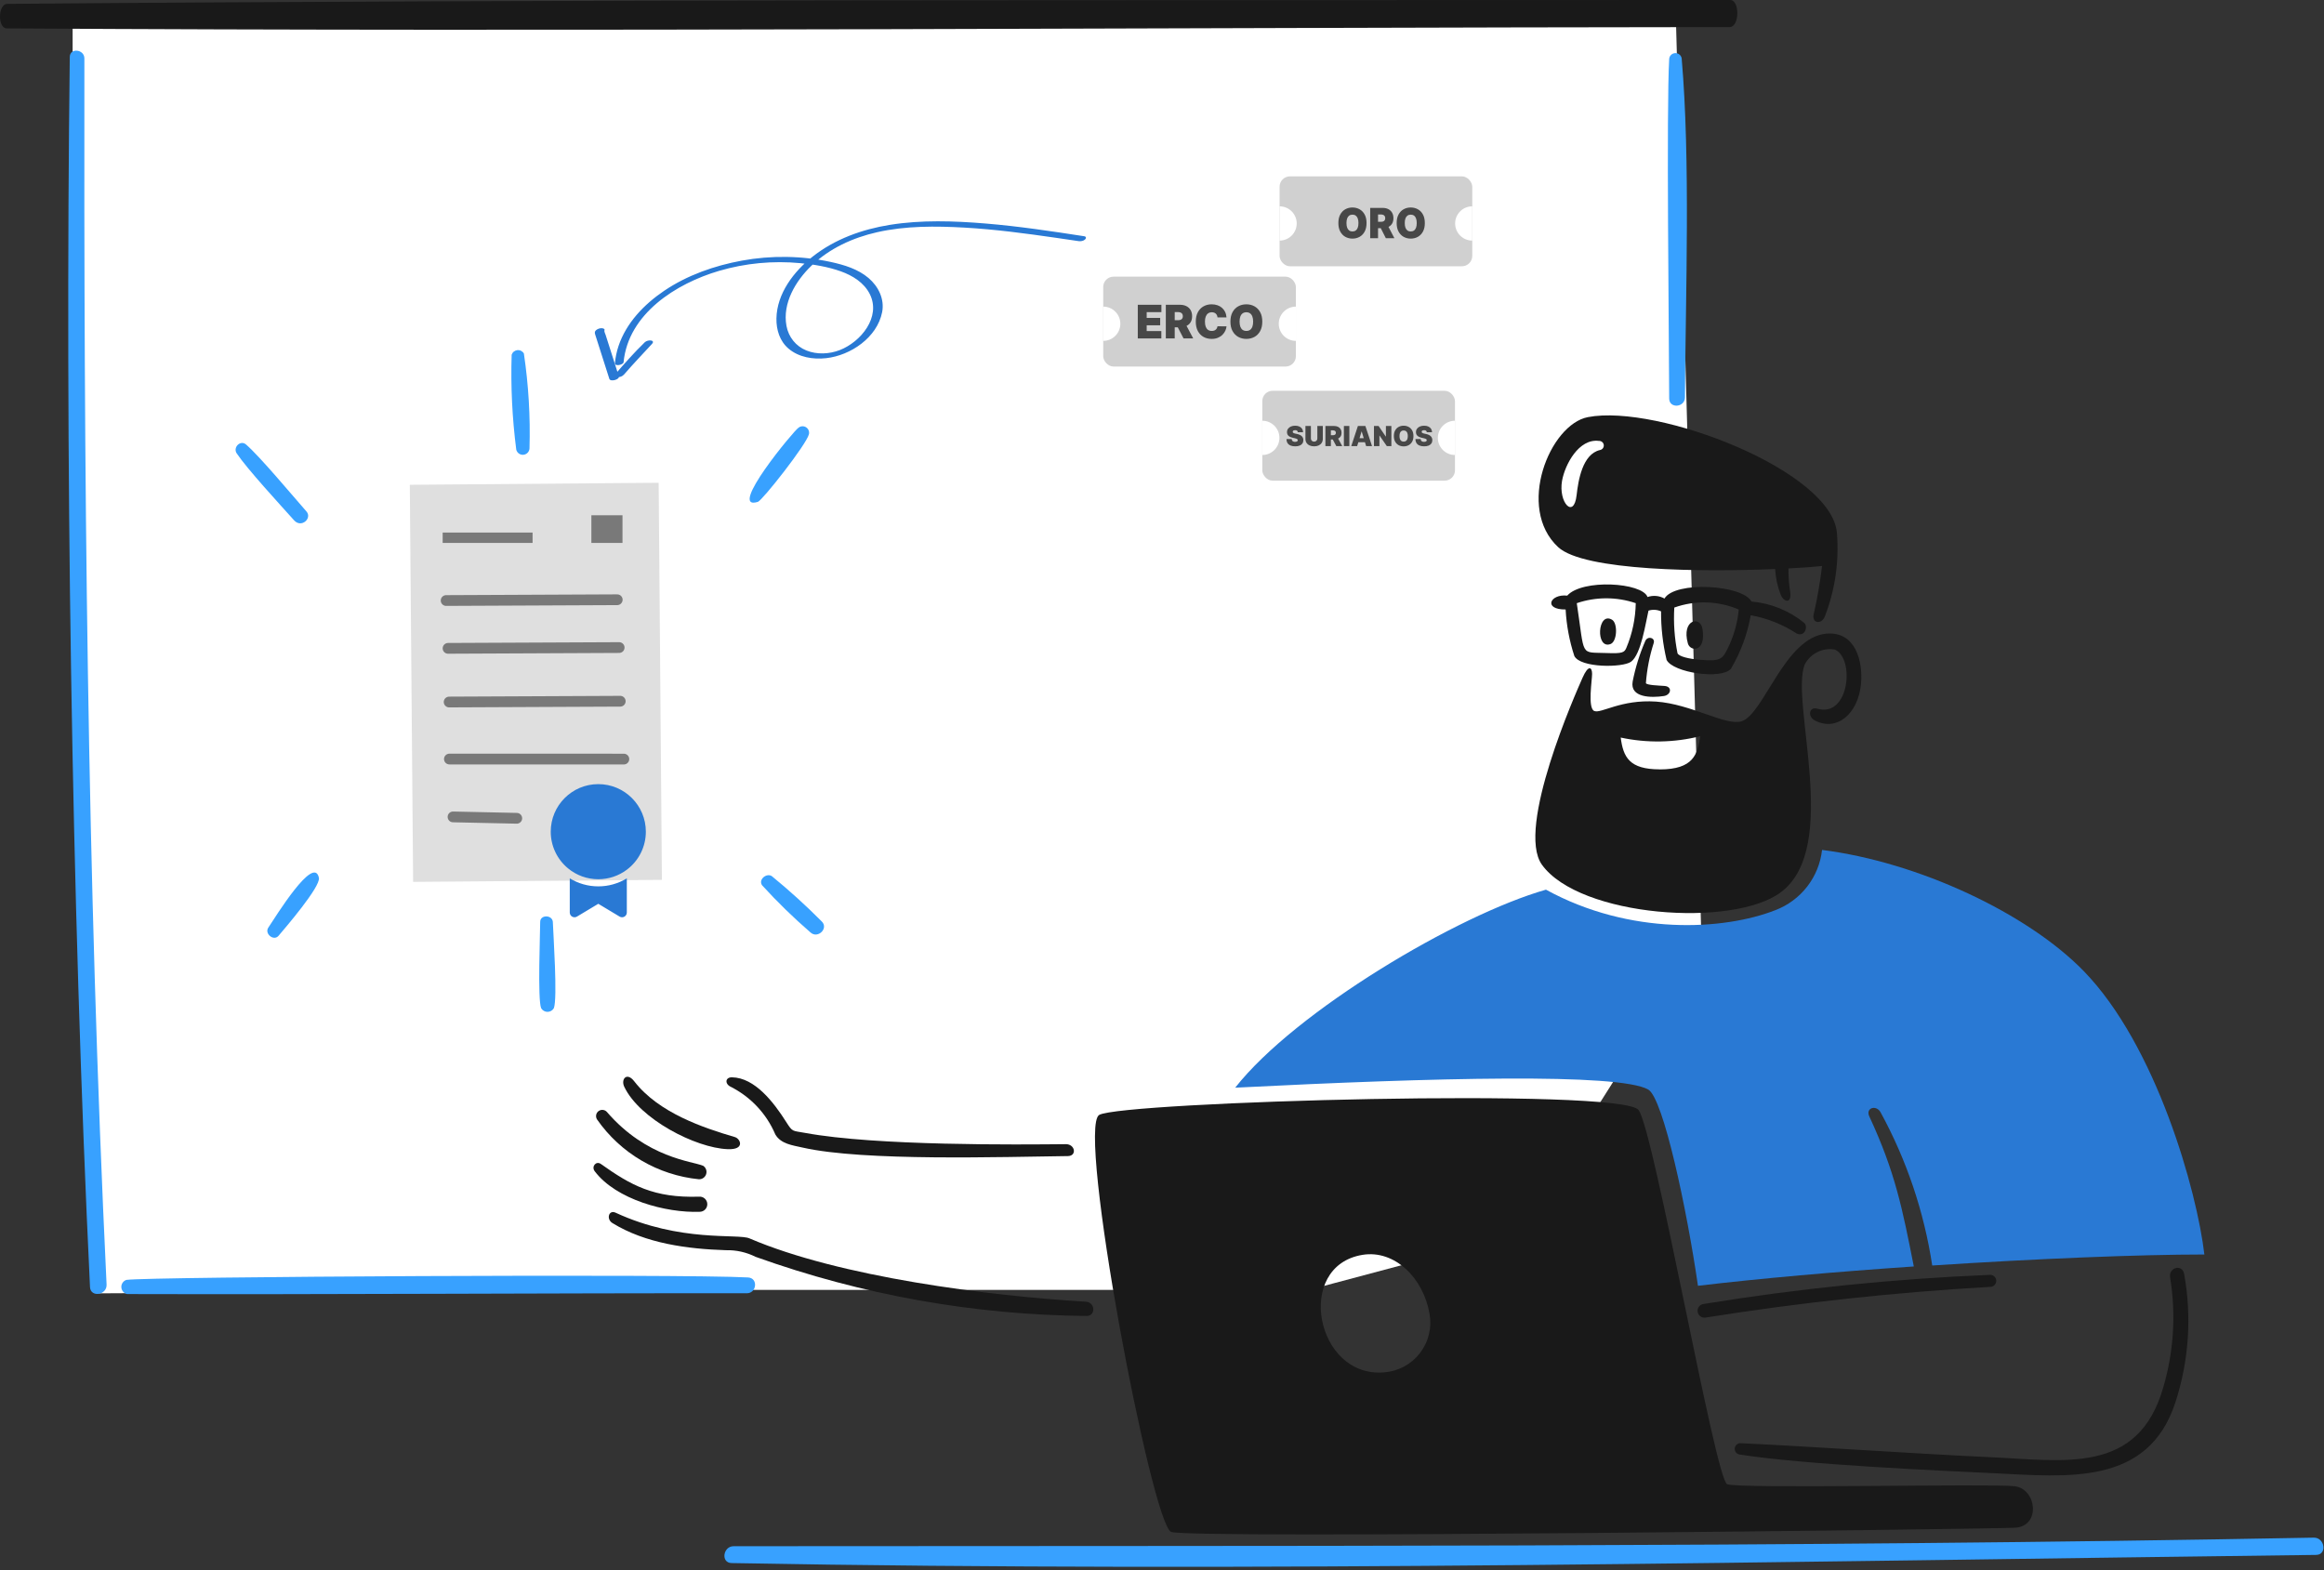 <svg width="672" height="454" viewBox="0 0 672 454" fill="none" xmlns="http://www.w3.org/2000/svg">
<rect x="0" y="0" width="672" height="454" fill="#333333" stroke="none"/>
<path d="M21 77V3.5L484.5 2L492 272.5L438.5 357L378.5 373H267.5H217.5L28.5 374V371L25.5 320.5L21 194V77Z" fill="white"/>
<path d="M357.164 314.53C415.023 311.595 468.031 310.266 476.578 315.057C480.98 317.532 487.829 350.063 490.976 371.82C508.748 369.699 531.081 367.747 553.393 366.226C550.08 349.487 548.036 338.999 540.519 322.825C539.38 320.375 542.499 319.385 543.768 321.623C551.301 335.413 556.36 350.415 558.715 365.95C588.923 363.967 618.728 362.768 637.409 362.768C635.287 344.487 623.537 302.359 602.473 280.758C586.236 264.107 554.737 249.287 526.859 245.78C526.425 249.643 524.935 253.313 522.552 256.385C520.169 259.457 516.986 261.813 513.352 263.195C498.458 269.047 471.274 270.585 447.024 257.265C421.441 264.563 374.557 292.405 357.164 314.53Z" fill="#2979D4"/>
<path d="M669.031 444.648C516.478 447.515 364.614 446.949 212.142 447.123C209.058 447.123 208.362 451.942 211.551 451.999C363.68 454.81 517.623 451.5 669.727 449.637C672.977 449.608 672.263 444.587 669.031 444.648Z" fill="#38A1FF"/>
<path d="M230.901 123.678C229.762 124.273 210.07 147.942 219.144 145.128C220.431 144.728 233.288 128.438 233.921 125.517C233.996 125.139 233.954 124.746 233.799 124.392C233.644 124.039 233.384 123.741 233.054 123.541C232.725 123.34 232.341 123.245 231.956 123.27C231.571 123.295 231.202 123.437 230.901 123.678Z" fill="#38A1FF"/>
<path d="M487.217 114.898C487.408 84.439 488.823 46.442 486.266 16.888C486.196 16.444 485.964 16.042 485.615 15.759C485.265 15.477 484.824 15.333 484.375 15.357C483.926 15.381 483.502 15.57 483.185 15.888C482.867 16.206 482.679 16.63 482.656 17.079C481.825 31.258 482.606 97.141 482.656 115.238C482.663 118.212 487.2 117.876 487.217 114.898Z" fill="#38A1FF"/>
<path d="M220.374 256.013C224.756 260.813 229.415 265.353 234.327 269.609C236.448 271.607 239.716 268.421 237.58 266.426C233.001 261.82 228.188 257.453 223.16 253.343C221.629 252.364 219.193 254.369 220.374 256.013Z" fill="#38A1FF"/>
<path d="M24.399 16.888C24.399 14.229 20.212 13.744 20.177 16.467C18.784 129.11 20.644 260.129 26.025 372.188C26.174 375.292 30.976 374.532 30.817 371.449C25.131 252.912 24.236 135.524 24.399 16.888Z" fill="#38A1FF"/>
<path d="M77.59 268.237C76.401 270.005 79.156 272.254 80.546 270.602C82.338 268.481 92.734 256.434 92.214 253.842C90.782 246.975 79.619 265.235 77.59 268.237Z" fill="#38A1FF"/>
<path d="M216.3 369.405C197.301 368.344 42.591 369.175 36.555 370.112C36.109 370.256 35.723 370.544 35.458 370.931C35.192 371.318 35.062 371.782 35.089 372.25C35.115 372.718 35.296 373.165 35.603 373.519C35.91 373.874 36.325 374.117 36.785 374.21C95.281 374.377 157.362 373.913 215.961 373.977C218.811 373.977 219.299 369.582 216.3 369.405Z" fill="#38A1FF"/>
<path d="M85.044 150.467C87.137 152.804 90.348 149.877 88.608 147.893C84.386 143.102 75.341 132.221 71.172 128.558C69.521 127.105 67.282 129.378 68.449 131.111C71.448 135.584 80.91 145.856 85.044 150.467Z" fill="#38A1FF"/>
<path d="M153.108 129.665C153.373 120.487 152.83 111.304 151.485 102.222C151.299 101.895 151.022 101.63 150.687 101.457C150.353 101.285 149.976 101.213 149.602 101.25C149.228 101.288 148.873 101.433 148.579 101.668C148.286 101.903 148.067 102.219 147.949 102.576C147.663 111.743 148.107 120.918 149.278 130.015C149.385 130.471 149.653 130.873 150.033 131.148C150.413 131.422 150.879 131.549 151.346 131.507C151.812 131.464 152.247 131.254 152.571 130.915C152.895 130.577 153.086 130.133 153.108 129.665Z" fill="#38A1FF"/>
<path d="M156.202 266.568C156.202 269.503 155.421 288.986 156.474 291.543C156.661 291.865 156.928 292.133 157.251 292.319C157.573 292.505 157.939 292.603 158.311 292.603C158.684 292.603 159.049 292.505 159.372 292.319C159.694 292.133 159.962 291.865 160.148 291.543C161.248 288.735 160 270.433 159.855 266.568C159.664 264.499 156.202 264.457 156.202 266.568Z" fill="#38A1FF"/>
<path fill-rule="evenodd" clip-rule="evenodd" d="M459.162 120.62C448.102 122.741 438.346 146.903 450.549 158.214C458.02 165.141 492.429 165.435 513.288 164.547C513.438 167.1 513.985 169.614 514.911 171.998C515.742 174.119 518.231 174.791 517.612 170.965C517.274 168.786 517.119 166.583 517.149 164.378C521.371 164.169 524.705 163.914 526.859 163.67C526.297 168.382 525.487 173.061 524.433 177.687C523.85 180.222 526.696 180.696 527.661 178.278C530.622 170.628 531.819 162.409 531.166 154.233C529.907 136.21 479.367 116.737 459.162 120.62ZM462.645 130.139C457.557 131.302 456.355 139.032 455.891 143.165C455.096 150.237 450.587 145.287 451.669 139.067C452.497 134.378 456.503 126.741 462.348 127.501C462.687 127.483 463.02 127.594 463.279 127.814C463.537 128.033 463.703 128.343 463.741 128.68C463.779 129.017 463.686 129.355 463.483 129.627C463.279 129.898 462.979 130.081 462.645 130.139Z" fill="#191919"/>
<path fill-rule="evenodd" clip-rule="evenodd" d="M500.516 193.383C503.335 188.61 505.273 183.369 506.238 177.91C510.987 178.77 515.517 180.574 519.558 183.214C521.962 184.25 522.874 181.092 521.679 180.113C517.339 176.576 512.035 174.428 506.457 173.95C503.883 169.073 484.314 167.938 481.295 173.083C480.556 172.669 479.737 172.415 478.893 172.339C478.049 172.262 477.199 172.366 476.397 172.641C474.859 168.419 457.505 167.362 453.18 172.238C448.198 171.69 446.129 176.29 452.713 176.248C452.957 180.818 453.802 185.336 455.227 189.685C456.932 193.171 469.187 193.118 471.627 191.354C474.53 189.257 475.849 180.102 476.673 176.577C477.869 176.201 479.161 176.277 480.305 176.789C480.279 181.515 480.817 186.228 481.906 190.827C483.78 194.554 497.797 196.594 500.516 193.383ZM470.287 187.301C469.711 188.691 469.191 189.023 464.545 188.84C456.695 188.532 458.339 190.233 455.935 174.423C461.464 172.546 467.459 172.546 472.989 174.423C472.913 178.849 471.996 183.219 470.287 187.301ZM485.064 188.903C484.188 184.557 483.875 180.116 484.134 175.689C490.198 173.524 496.855 173.728 502.776 176.259C502.444 179.736 501.552 183.137 500.134 186.329C498.126 190.724 497.794 191.301 491.461 190.784C488.42 190.537 485.492 189.862 485.064 188.907V188.903Z" fill="#191919"/>
<path fill-rule="evenodd" clip-rule="evenodd" d="M488.062 186.078C488.723 188.461 493.366 188.741 492.284 181.856C491.665 177.938 486.142 179.169 488.062 186.078Z" fill="#191919"/>
<path fill-rule="evenodd" clip-rule="evenodd" d="M528.168 183.228C516.053 184.243 510.074 206.435 503.638 208.56C499.141 210.048 489.052 203.578 478.858 202.881C468.664 202.184 462.858 206.491 460.955 205.583C459.053 204.674 460.365 196.718 460.365 194.861C460.365 193.005 459.354 191.99 457.557 196.085C455.761 200.18 438.244 239.486 445.864 250.062C456.755 265.175 501.199 268.375 514.996 257.979C532.294 244.945 517.574 203.086 521.835 192.181C522.636 190.622 523.913 189.36 525.482 188.578C527.05 187.795 528.827 187.534 530.554 187.832C536.382 190.357 534.78 207.633 525.466 204.928C523.125 204.253 522.595 207.195 524.759 208.33C531.085 211.657 537.294 206.47 538.121 197.775C538.74 191.191 536.505 182.531 528.168 183.228ZM479.933 222.477C471.153 222.477 469.378 218.995 468.639 213.284C476.239 214.917 484.113 214.781 491.651 212.884C490.849 218.103 489.735 222.492 479.933 222.492V222.477Z" fill="#191919"/>
<path fill-rule="evenodd" clip-rule="evenodd" d="M475.732 185.382C474.106 189.13 472.889 193.042 472.1 197.05C471.227 201.806 477.553 201.82 481.117 201.272C483.239 200.947 483.628 198.528 481.305 198.359C479.597 198.231 476.241 198.146 475.923 197.556C476.215 193.611 476.973 189.714 478.182 185.947C478.674 184.391 476.404 183.783 475.732 185.382Z" fill="#191919"/>
<path fill-rule="evenodd" clip-rule="evenodd" d="M465.69 186.241C467.656 185.491 467.812 180.198 466.132 179.211C461.892 176.694 461.302 187.896 465.69 186.241Z" fill="#191919"/>
<path fill-rule="evenodd" clip-rule="evenodd" d="M500.283 0C336.75 0.127 163.147 -0.251 2.104 1.121C-0.64 1.142 -0.704 8.193 1.934 8.211C164.961 9.232 336.665 7.96 500.113 7.832C503.048 7.829 503.112 0 500.283 0Z" fill="#191919"/>
<path fill-rule="evenodd" clip-rule="evenodd" d="M313.971 376.42C286.037 374.759 242.767 369.292 216.7 358.101C213.348 356.658 196.789 359.363 177.988 350.675C176.022 349.77 175.24 352.538 177.079 353.673C186.686 359.593 198.822 361.17 209.904 361.527C212.882 361.45 215.834 362.11 218.496 363.447C249.21 374.462 281.556 380.241 314.184 380.543C316.864 380.582 316.779 376.59 313.971 376.42Z" fill="#191919"/>
<path fill-rule="evenodd" clip-rule="evenodd" d="M631.563 368.401C631.019 365.424 627.005 366.474 627.507 369.434C629.235 380.058 628.55 390.934 625.502 401.257C618.285 426.409 597.048 422.374 575.79 421.395C553.478 420.369 522.75 418.23 503.472 417.343C503.046 417.286 502.615 417.398 502.271 417.655C501.926 417.911 501.696 418.292 501.628 418.716C501.56 419.14 501.661 419.574 501.908 419.925C502.155 420.276 502.53 420.517 502.952 420.596C521.498 423.541 561.116 425.285 576.55 426.016C597.66 427.021 621.21 429.835 629.07 405.395C632.938 393.457 633.794 380.749 631.563 368.401Z" fill="#191919"/>
<path fill-rule="evenodd" clip-rule="evenodd" d="M493.19 381.003C520.509 376.658 548.029 373.693 575.646 372.117C576.092 372.077 576.506 371.865 576.8 371.527C577.094 371.189 577.246 370.75 577.224 370.303C577.202 369.855 577.008 369.433 576.682 369.126C576.357 368.818 575.924 368.648 575.476 368.652C547.671 369.793 519.959 372.613 492.494 377.096C491.975 377.189 491.516 377.485 491.216 377.918C490.916 378.351 490.8 378.885 490.894 379.403C490.987 379.921 491.283 380.381 491.716 380.681C492.148 380.981 492.683 381.097 493.201 381.003H493.19Z" fill="#191919"/>
<path fill-rule="evenodd" clip-rule="evenodd" d="M202.348 350.417C202.642 350.415 202.932 350.353 203.202 350.236C203.472 350.119 203.716 349.949 203.918 349.736C204.121 349.523 204.279 349.271 204.382 348.995C204.485 348.72 204.531 348.426 204.518 348.133C204.506 347.839 204.434 347.55 204.307 347.285C204.18 347.02 204.001 346.782 203.781 346.588C203.56 346.393 203.303 346.245 203.024 346.152C202.745 346.059 202.45 346.023 202.157 346.046C189.031 346.467 182.408 342.74 173.745 336.588C172.373 335.615 170.916 337.33 171.977 338.709C178.144 346.86 192.532 350.799 202.348 350.417Z" fill="#191919"/>
<path fill-rule="evenodd" clip-rule="evenodd" d="M224.182 328.034C225.78 330.806 229.133 331.181 232.117 331.856C249.744 335.862 290.079 334.526 308.788 334.307C311.447 334.275 310.909 330.838 308.176 330.863C294.517 331 253.29 331.389 232.835 327.613C229.058 326.906 229.253 327.464 227.326 324.431C223.684 318.681 218.252 311.648 211.665 311.531C209.699 311.496 209.543 313.391 211.219 314.233C217.039 317.152 221.633 322.043 224.182 328.034Z" fill="#191919"/>
<path fill-rule="evenodd" clip-rule="evenodd" d="M212.513 328.819C203.383 326.139 190.48 321.839 183.384 312.67C181.262 309.919 179.459 312.058 180.512 314.275C184.932 323.582 201.113 331.955 210.402 332.309C215.54 332.525 214.111 329.286 212.513 328.819Z" fill="#191919"/>
<path fill-rule="evenodd" clip-rule="evenodd" d="M175.538 321.602C175.246 321.247 174.83 321.018 174.374 320.96C173.919 320.903 173.458 321.023 173.088 321.294C172.718 321.566 172.465 321.969 172.383 322.421C172.301 322.873 172.395 323.339 172.646 323.724C176.016 328.559 180.393 332.608 185.476 335.592C190.559 338.576 196.228 340.425 202.093 341.011C202.555 341.027 203.01 340.892 203.388 340.626C203.766 340.36 204.047 339.978 204.188 339.537C204.329 339.097 204.322 338.623 204.169 338.187C204.015 337.751 203.723 337.377 203.338 337.121C200.237 335.785 187.055 334.926 175.538 321.602Z" fill="#191919"/>
<path fill-rule="evenodd" clip-rule="evenodd" d="M582.611 429.786C576.278 428.962 502.818 430.588 499.416 429.195C496.014 427.802 478.419 327.595 473.823 321.011C469.226 314.427 324.43 318.603 317.846 322.405C311.262 326.206 333.005 440.666 338.638 442.982C343.663 445.043 575.062 442.179 582.622 441.78C590.181 441.38 588.944 430.61 582.611 429.786ZM400.182 396.855C380.426 398.499 374.235 366.092 393.976 362.871C403.347 361.339 411.603 369.649 413.354 379.882C413.718 381.877 413.657 383.925 413.175 385.895C412.694 387.864 411.803 389.71 410.56 391.311C409.317 392.913 407.75 394.235 405.962 395.19C404.174 396.145 402.204 396.712 400.182 396.855Z" fill="#191919"/>
<path fill-rule="evenodd" clip-rule="evenodd" d="M118.5 140.189L190.454 139.606L191.396 254.434L119.456 255.021L118.5 140.189Z" fill="#DFDFDF"/>
<path d="M129.557 187.484L179.034 187.257" stroke="#797979" stroke-width="3.11" stroke-linecap="round" stroke-linejoin="round"/>
<path d="M129 173.655L178.477 173.428" stroke="#797979" stroke-width="3.11" stroke-linecap="round" stroke-linejoin="round"/>
<path d="M129.871 203.005L179.348 202.778" stroke="#797979" stroke-width="3.11" stroke-linecap="round" stroke-linejoin="round"/>
<path d="M129.947 219.497L180.395 219.508" stroke="#797979" stroke-width="3.11" stroke-linecap="round" stroke-linejoin="round"/>
<path d="M130.993 236.227L149.428 236.628" stroke="#797979" stroke-width="3.11" stroke-linecap="round" stroke-linejoin="round"/>
<path d="M171.986 237.01L180.47 236.001" stroke="#2E6C73" stroke-width="3.11" stroke-linecap="round" stroke-linejoin="round"/>
<path d="M164.75 253.993V263.875C164.75 264.118 164.814 264.357 164.937 264.567C165.059 264.778 165.235 264.952 165.447 265.072C165.659 265.191 165.898 265.253 166.142 265.25C166.385 265.247 166.623 265.18 166.832 265.055L173 261.353L179.167 265.055C179.376 265.18 179.614 265.248 179.857 265.251C180.101 265.254 180.341 265.193 180.553 265.073C180.764 264.953 180.941 264.778 181.063 264.568C181.186 264.358 181.25 264.118 181.25 263.875V253.993C178.768 255.514 175.912 256.317 173 256.312C169.976 256.312 167.152 255.464 164.75 253.993ZM181.25 251.5C178.872 253.289 175.976 254.254 173 254.25C169.808 254.255 166.715 253.144 164.255 251.109C162.688 249.821 161.427 248.201 160.562 246.367C159.696 244.532 159.248 242.528 159.25 240.5C159.25 232.906 165.406 226.75 173 226.75C180.594 226.75 186.75 232.906 186.75 240.5C186.752 242.635 186.255 244.741 185.301 246.65C184.346 248.56 182.959 250.22 181.25 251.5Z" fill="#2979D4"/>
<rect x="128" y="154" width="26" height="3" fill="#797979"/>
<rect x="171" y="149" width="9" height="8" fill="#797979"/>
<rect x="319" y="80" width="55.714" height="26" rx="3" fill="#D0D0D0"/>
<path d="M319 98.572C321.735 98.572 323.952 96.354 323.952 93.619C323.952 90.884 321.735 88.667 319 88.667V98.572Z" fill="white"/>
<path d="M374.714 98.572C371.979 98.572 369.762 96.354 369.762 93.619C369.762 90.884 371.979 88.667 374.714 88.667V98.572Z" fill="white"/>
<g clip-path="url(#clip0_29_2)">
<path d="M180.313 104.725C181.677 90.741 195.479 81.986 207.909 78.332C215.528 76.093 223.555 75.341 231.466 76.1C235.375 76.473 239.422 77.142 243.13 78.467C246.553 79.689 249.852 81.735 251.515 85.054C254.827 91.667 248.91 98.884 242.818 101.239C239.785 102.409 236.22 102.577 233.174 101.348C230.128 100.119 228.017 97.482 227.413 94.234C226.198 87.685 230.069 81.22 234.648 76.827C239.863 71.816 246.585 68.741 253.619 67.152C261.88 65.287 270.512 65.344 278.929 65.82C287.794 66.322 296.594 67.506 305.382 68.773C307.557 69.088 309.727 69.41 311.902 69.731C312.519 69.822 313.305 69.68 313.766 69.236C314.137 68.876 314.098 68.406 313.52 68.316C304.031 66.85 294.523 65.422 284.949 64.63C275.805 63.878 266.433 63.556 257.34 65.016C249.3 66.309 241.454 69.114 235.025 74.17C229.53 78.486 224.633 84.893 224.51 92.111C224.458 95.366 225.458 98.653 228.03 100.827C230.979 103.329 235.129 103.992 238.889 103.574C246.007 102.776 253.619 97.585 255.074 90.278C255.821 86.514 254.002 82.822 251.138 80.391C248.079 77.792 244.091 76.595 240.227 75.752C231.81 73.926 222.984 73.816 214.514 75.367C206.584 76.82 198.706 79.58 192.017 84.109C186.243 88.02 181.106 93.346 178.859 100.029C178.313 101.65 177.969 103.323 177.806 105.021C177.709 106.018 180.242 105.549 180.326 104.706L180.313 104.725Z" fill="#2979D4"/>
<path d="M178.943 108.829L176.741 101.933L175.683 98.614L175.111 96.826C174.994 96.453 174.65 95.867 174.793 95.488C174.949 95.05 174.247 94.915 173.988 94.909C173.423 94.89 172.851 95.096 172.409 95.436C171.968 95.777 171.929 96.157 172.078 96.659C172.273 97.302 172.487 97.939 172.689 98.576L173.832 102.152L176.196 109.556C176.501 110.502 179.235 109.749 178.943 108.829Z" fill="#2979D4"/>
<path d="M180.417 108.327C183.054 105.272 185.84 102.364 188.574 99.399C188.932 99.013 188.899 98.601 188.321 98.473C187.743 98.344 186.886 98.55 186.451 98.968C183.418 101.901 180.605 105.085 177.852 108.27C177.417 108.771 178.222 109.061 178.599 109.067C179.268 109.087 179.975 108.829 180.411 108.321L180.417 108.327Z" fill="#2979D4"/>
</g>
<rect x="370" y="51" width="55.714" height="26" rx="3" fill="#D0D0D0"/>
<path d="M370 69.572C372.735 69.572 374.952 67.354 374.952 64.619C374.952 61.884 372.735 59.667 370 59.667V69.572Z" fill="white"/>
<path d="M425.714 69.572C422.979 69.572 420.762 67.354 420.762 64.619C420.762 61.884 422.979 59.667 425.714 59.667V69.572Z" fill="white"/>
<rect x="365" y="113" width="55.714" height="26" rx="3" fill="#D0D0D0"/>
<path d="M365 131.572C367.735 131.572 369.952 129.354 369.952 126.619C369.952 123.884 367.735 121.667 365 121.667V131.572Z" fill="white"/>
<path d="M420.714 131.572C417.979 131.572 415.762 129.354 415.762 126.619C415.762 123.884 417.979 121.667 420.714 121.667V131.572Z" fill="white"/>
<path d="M395.145 64.5C395.145 65.475 394.964 66.298 394.601 66.968C394.239 67.635 393.749 68.142 393.133 68.487C392.517 68.829 391.83 69 391.072 69C390.309 69 389.62 68.828 389.004 68.482C388.39 68.135 387.902 67.627 387.54 66.96C387.18 66.289 387 65.47 387 64.5C387 63.525 387.18 62.703 387.54 62.036C387.902 61.366 388.39 60.86 389.004 60.518C389.62 60.172 390.309 60 391.072 60C391.83 60 392.517 60.172 393.133 60.518C393.749 60.86 394.239 61.366 394.601 62.036C394.964 62.703 395.145 63.525 395.145 64.5ZM392.806 64.5C392.806 63.975 392.739 63.533 392.606 63.174C392.475 62.812 392.28 62.538 392.021 62.353C391.765 62.164 391.449 62.07 391.072 62.07C390.696 62.07 390.379 62.164 390.12 62.353C389.864 62.538 389.669 62.812 389.535 63.174C389.404 63.533 389.339 63.975 389.339 64.5C389.339 65.025 389.404 65.468 389.535 65.83C389.669 66.19 389.864 66.463 390.12 66.652C390.379 66.837 390.696 66.93 391.072 66.93C391.449 66.93 391.765 66.837 392.021 66.652C392.28 66.463 392.475 66.19 392.606 65.83C392.739 65.468 392.806 65.025 392.806 64.5Z" fill="#474747"/>
<path d="M396.197 68.88V60.12H399.811C400.433 60.12 400.977 60.238 401.443 60.475C401.909 60.712 402.271 61.052 402.53 61.497C402.789 61.942 402.919 62.475 402.919 63.097C402.919 63.724 402.785 64.253 402.518 64.684C402.254 65.115 401.882 65.44 401.402 65.659C400.925 65.879 400.367 65.989 399.729 65.989H397.571V64.141H399.272C399.539 64.141 399.766 64.106 399.954 64.038C400.145 63.967 400.291 63.854 400.392 63.7C400.495 63.546 400.547 63.345 400.547 63.097C400.547 62.846 400.495 62.642 400.392 62.485C400.291 62.326 400.145 62.209 399.954 62.135C399.766 62.057 399.539 62.019 399.272 62.019H398.47V68.88H396.197ZM401.103 64.859L403.197 68.88H400.727L398.683 64.859H401.103Z" fill="#474747"/>
<path d="M412 64.5C412 65.475 411.819 66.298 411.456 66.968C411.094 67.635 410.604 68.142 409.988 68.487C409.372 68.829 408.685 69 407.928 69C407.164 69 406.475 68.828 405.859 68.482C405.245 68.135 404.757 67.627 404.395 66.96C404.035 66.289 403.855 65.47 403.855 64.5C403.855 63.525 404.035 62.703 404.395 62.036C404.757 61.366 405.245 60.86 405.859 60.518C406.475 60.172 407.164 60 407.928 60C408.685 60 409.372 60.172 409.988 60.518C410.604 60.86 411.094 61.366 411.456 62.036C411.819 62.703 412 63.525 412 64.5ZM409.661 64.5C409.661 63.975 409.594 63.533 409.461 63.174C409.33 62.812 409.135 62.538 408.876 62.353C408.62 62.164 408.304 62.07 407.928 62.07C407.551 62.07 407.234 62.164 406.975 62.353C406.719 62.538 406.524 62.812 406.39 63.174C406.259 63.533 406.194 63.975 406.194 64.5C406.194 65.025 406.259 65.468 406.39 65.83C406.524 66.19 406.719 66.463 406.975 66.652C407.234 66.837 407.551 66.93 407.928 66.93C408.304 66.93 408.62 66.837 408.876 66.652C409.135 66.463 409.33 66.19 409.461 65.83C409.594 65.468 409.661 65.025 409.661 64.5Z" fill="#474747"/>
<path d="M329 97.867V88.133H335.829V90.262H331.572V91.935H335.477V94.065H331.572V95.738H335.81V97.867H329Z" fill="#474747"/>
<path d="M337.105 97.867V88.133H341.195C341.898 88.133 342.513 88.265 343.041 88.528C343.568 88.791 343.978 89.169 344.271 89.663C344.564 90.158 344.711 90.75 344.711 91.441C344.711 92.138 344.56 92.726 344.258 93.204C343.958 93.683 343.537 94.044 342.994 94.288C342.455 94.532 341.824 94.654 341.102 94.654H338.659V92.601H340.584C340.886 92.601 341.144 92.563 341.357 92.487C341.573 92.407 341.738 92.282 341.852 92.111C341.969 91.94 342.028 91.717 342.028 91.441C342.028 91.162 341.969 90.936 341.852 90.761C341.738 90.584 341.573 90.454 341.357 90.372C341.144 90.286 340.886 90.243 340.584 90.243H339.677V97.867H337.105ZM342.657 93.399L345.026 97.867H342.231L339.918 93.399H342.657Z" fill="#474747"/>
<path d="M354.654 91.783H352.044C352.026 91.561 351.976 91.36 351.896 91.18C351.819 90.999 351.711 90.844 351.572 90.714C351.437 90.581 351.272 90.479 351.077 90.41C350.883 90.337 350.662 90.3 350.416 90.3C349.984 90.3 349.618 90.408 349.319 90.624C349.023 90.839 348.798 91.148 348.644 91.55C348.492 91.953 348.417 92.436 348.417 93C348.417 93.596 348.494 94.095 348.648 94.497C348.806 94.896 349.032 95.197 349.328 95.4C349.624 95.6 349.981 95.7 350.397 95.7C350.635 95.7 350.847 95.669 351.036 95.609C351.224 95.546 351.387 95.456 351.526 95.338C351.665 95.221 351.777 95.08 351.864 94.915C351.953 94.748 352.013 94.559 352.044 94.35L354.654 94.369C354.623 94.781 354.51 95.201 354.316 95.628C354.122 96.053 353.846 96.446 353.488 96.807C353.133 97.165 352.693 97.453 352.169 97.672C351.645 97.891 351.036 98 350.342 98C349.472 98 348.691 97.808 348.001 97.425C347.313 97.041 346.768 96.478 346.367 95.733C345.969 94.988 345.77 94.077 345.77 93C345.77 91.916 345.974 91.004 346.381 90.262C346.788 89.518 347.337 88.955 348.028 88.575C348.719 88.192 349.49 88 350.342 88C350.94 88 351.491 88.084 351.993 88.252C352.496 88.42 352.937 88.665 353.317 88.989C353.696 89.309 354.001 89.703 354.233 90.172C354.464 90.641 354.604 91.178 354.654 91.783Z" fill="#474747"/>
<path d="M365 93C365 94.084 364.795 94.998 364.385 95.742C363.974 96.484 363.421 97.046 362.724 97.43C362.027 97.81 361.249 98 360.392 98C359.528 98 358.748 97.808 358.051 97.425C357.357 97.038 356.805 96.474 356.394 95.733C355.987 94.988 355.784 94.077 355.784 93C355.784 91.916 355.987 91.004 356.394 90.262C356.805 89.518 357.357 88.955 358.051 88.575C358.748 88.192 359.528 88 360.392 88C361.249 88 362.027 88.192 362.724 88.575C363.421 88.955 363.974 89.518 364.385 90.262C364.795 91.004 365 91.916 365 93ZM362.354 93C362.354 92.417 362.278 91.926 362.127 91.527C361.979 91.124 361.758 90.82 361.465 90.614C361.175 90.405 360.818 90.3 360.392 90.3C359.966 90.3 359.607 90.405 359.314 90.614C359.024 90.82 358.803 91.124 358.652 91.527C358.504 91.926 358.43 92.417 358.43 93C358.43 93.583 358.504 94.076 358.652 94.478C358.803 94.877 359.024 95.182 359.314 95.391C359.607 95.597 359.966 95.7 360.392 95.7C360.818 95.7 361.175 95.597 361.465 95.391C361.758 95.182 361.979 94.877 362.127 94.478C362.278 94.076 362.354 93.583 362.354 93Z" fill="#474747"/>
<path d="M375.284 125C375.269 124.811 375.198 124.663 375.071 124.557C374.946 124.451 374.756 124.398 374.5 124.398C374.337 124.398 374.204 124.418 374.099 124.457C373.997 124.495 373.921 124.547 373.872 124.614C373.823 124.68 373.797 124.756 373.795 124.841C373.792 124.911 373.804 124.974 373.832 125.031C373.863 125.086 373.91 125.136 373.974 125.182C374.039 125.225 374.121 125.265 374.222 125.301C374.322 125.337 374.441 125.369 374.58 125.398L375.057 125.5C375.379 125.568 375.654 125.658 375.884 125.77C376.113 125.882 376.3 126.013 376.446 126.165C376.592 126.314 376.699 126.483 376.767 126.67C376.837 126.858 376.873 127.063 376.875 127.284C376.873 127.667 376.777 127.991 376.588 128.256C376.399 128.521 376.128 128.723 375.776 128.861C375.425 128.999 375.004 129.068 374.511 129.068C374.006 129.068 373.564 128.993 373.188 128.844C372.812 128.694 372.521 128.464 372.312 128.153C372.106 127.841 372.002 127.441 372 126.955H373.5C373.509 127.133 373.554 127.282 373.634 127.403C373.713 127.525 373.825 127.616 373.969 127.679C374.115 127.741 374.288 127.773 374.489 127.773C374.657 127.773 374.798 127.752 374.912 127.71C375.026 127.669 375.112 127.611 375.17 127.537C375.229 127.463 375.259 127.379 375.261 127.284C375.259 127.195 375.23 127.117 375.173 127.051C375.118 126.983 375.027 126.922 374.901 126.869C374.774 126.814 374.602 126.763 374.386 126.716L373.807 126.591C373.292 126.479 372.885 126.293 372.588 126.031C372.293 125.768 372.146 125.409 372.148 124.955C372.146 124.585 372.244 124.262 372.443 123.986C372.644 123.707 372.921 123.491 373.276 123.335C373.632 123.18 374.04 123.102 374.5 123.102C374.97 123.102 375.376 123.181 375.719 123.338C376.062 123.495 376.326 123.717 376.511 124.003C376.699 124.287 376.794 124.619 376.795 125H375.284Z" fill="#474747"/>
<path d="M380.919 123.182H382.499V126.909C382.499 127.352 382.393 127.736 382.18 128.06C381.97 128.382 381.677 128.631 381.3 128.807C380.923 128.981 380.485 129.068 379.987 129.068C379.485 129.068 379.046 128.981 378.669 128.807C378.292 128.631 377.999 128.382 377.788 128.06C377.58 127.736 377.476 127.352 377.476 126.909V123.182H379.055V126.773C379.055 126.953 379.095 127.114 379.175 127.256C379.254 127.396 379.364 127.506 379.504 127.585C379.646 127.665 379.807 127.705 379.987 127.705C380.169 127.705 380.33 127.665 380.47 127.585C380.61 127.506 380.72 127.396 380.8 127.256C380.879 127.114 380.919 126.953 380.919 126.773V123.182Z" fill="#474747"/>
<path d="M383.249 129V123.182H385.761C386.192 123.182 386.57 123.26 386.894 123.418C387.218 123.575 387.47 123.801 387.65 124.097C387.83 124.392 387.92 124.746 387.92 125.159C387.92 125.576 387.827 125.927 387.641 126.213C387.458 126.499 387.199 126.715 386.866 126.861C386.534 127.007 386.147 127.08 385.704 127.08H384.204V125.852H385.386C385.571 125.852 385.729 125.83 385.86 125.784C385.993 125.737 386.094 125.662 386.164 125.56C386.236 125.457 386.272 125.324 386.272 125.159C386.272 124.992 386.236 124.857 386.164 124.753C386.094 124.647 385.993 124.569 385.86 124.52C385.729 124.469 385.571 124.443 385.386 124.443H384.829V129H383.249ZM386.658 126.33L388.113 129H386.397L384.977 126.33H386.658Z" fill="#474747"/>
<path d="M390.173 123.182V129H388.593V123.182H390.173Z" fill="#474747"/>
<path d="M392.433 129H390.728L392.648 123.182H394.808L396.728 129H395.023L393.751 124.784H393.705L392.433 129ZM392.114 126.705H395.319V127.886H392.114V126.705Z" fill="#474747"/>
<path d="M402.322 123.182V129H401.004L398.902 125.943H398.868V129H397.288V123.182H398.629L400.697 126.227H400.743V123.182H402.322Z" fill="#474747"/>
<path d="M408.706 126.091C408.706 126.739 408.58 127.285 408.328 127.73C408.076 128.173 407.736 128.509 407.308 128.739C406.88 128.966 406.403 129.08 405.876 129.08C405.346 129.08 404.867 128.965 404.439 128.736C404.013 128.505 403.674 128.168 403.422 127.724C403.172 127.279 403.047 126.735 403.047 126.091C403.047 125.443 403.172 124.898 403.422 124.455C403.674 124.009 404.013 123.673 404.439 123.446C404.867 123.217 405.346 123.102 405.876 123.102C406.403 123.102 406.88 123.217 407.308 123.446C407.736 123.673 408.076 124.009 408.328 124.455C408.58 124.898 408.706 125.443 408.706 126.091ZM407.081 126.091C407.081 125.742 407.035 125.449 406.942 125.21C406.851 124.97 406.715 124.788 406.536 124.665C406.357 124.54 406.138 124.477 405.876 124.477C405.615 124.477 405.394 124.54 405.214 124.665C405.036 124.788 404.901 124.97 404.808 125.21C404.717 125.449 404.672 125.742 404.672 126.091C404.672 126.439 404.717 126.734 404.808 126.974C404.901 127.213 405.036 127.395 405.214 127.52C405.394 127.643 405.615 127.705 405.876 127.705C406.138 127.705 406.357 127.643 406.536 127.52C406.715 127.395 406.851 127.213 406.942 126.974C407.035 126.734 407.081 126.439 407.081 126.091Z" fill="#474747"/>
<path d="M412.573 125C412.558 124.811 412.487 124.663 412.36 124.557C412.235 124.451 412.045 124.398 411.789 124.398C411.626 124.398 411.493 124.418 411.388 124.457C411.286 124.495 411.21 124.547 411.161 124.614C411.112 124.68 411.086 124.756 411.085 124.841C411.081 124.911 411.093 124.974 411.121 125.031C411.152 125.086 411.199 125.136 411.263 125.182C411.328 125.225 411.41 125.265 411.511 125.301C411.611 125.337 411.73 125.369 411.869 125.398L412.346 125.5C412.668 125.568 412.943 125.658 413.173 125.77C413.402 125.882 413.589 126.013 413.735 126.165C413.881 126.314 413.988 126.483 414.056 126.67C414.126 126.858 414.162 127.063 414.164 127.284C414.162 127.667 414.067 127.991 413.877 128.256C413.688 128.521 413.417 128.723 413.065 128.861C412.714 128.999 412.293 129.068 411.8 129.068C411.295 129.068 410.853 128.993 410.477 128.844C410.102 128.694 409.81 128.464 409.602 128.153C409.395 127.841 409.291 127.441 409.289 126.955H410.789C410.799 127.133 410.843 127.282 410.923 127.403C411.002 127.525 411.114 127.616 411.258 127.679C411.404 127.741 411.577 127.773 411.778 127.773C411.946 127.773 412.087 127.752 412.201 127.71C412.315 127.669 412.401 127.611 412.46 127.537C412.518 127.463 412.549 127.379 412.55 127.284C412.549 127.195 412.519 127.117 412.462 127.051C412.407 126.983 412.317 126.922 412.19 126.869C412.063 126.814 411.891 126.763 411.675 126.716L411.096 126.591C410.581 126.479 410.174 126.293 409.877 126.031C409.582 125.768 409.435 125.409 409.437 124.955C409.435 124.585 409.533 124.262 409.732 123.986C409.933 123.707 410.21 123.491 410.565 123.335C410.921 123.18 411.329 123.102 411.789 123.102C412.259 123.102 412.665 123.181 413.008 123.338C413.351 123.495 413.615 123.717 413.8 124.003C413.988 124.287 414.083 124.619 414.085 125H412.573Z" fill="#474747"/>
<defs>
<clipPath id="clip0_29_2">
<rect width="142" height="46" fill="white" transform="translate(172 64)"/>
</clipPath>
</defs>
</svg>
